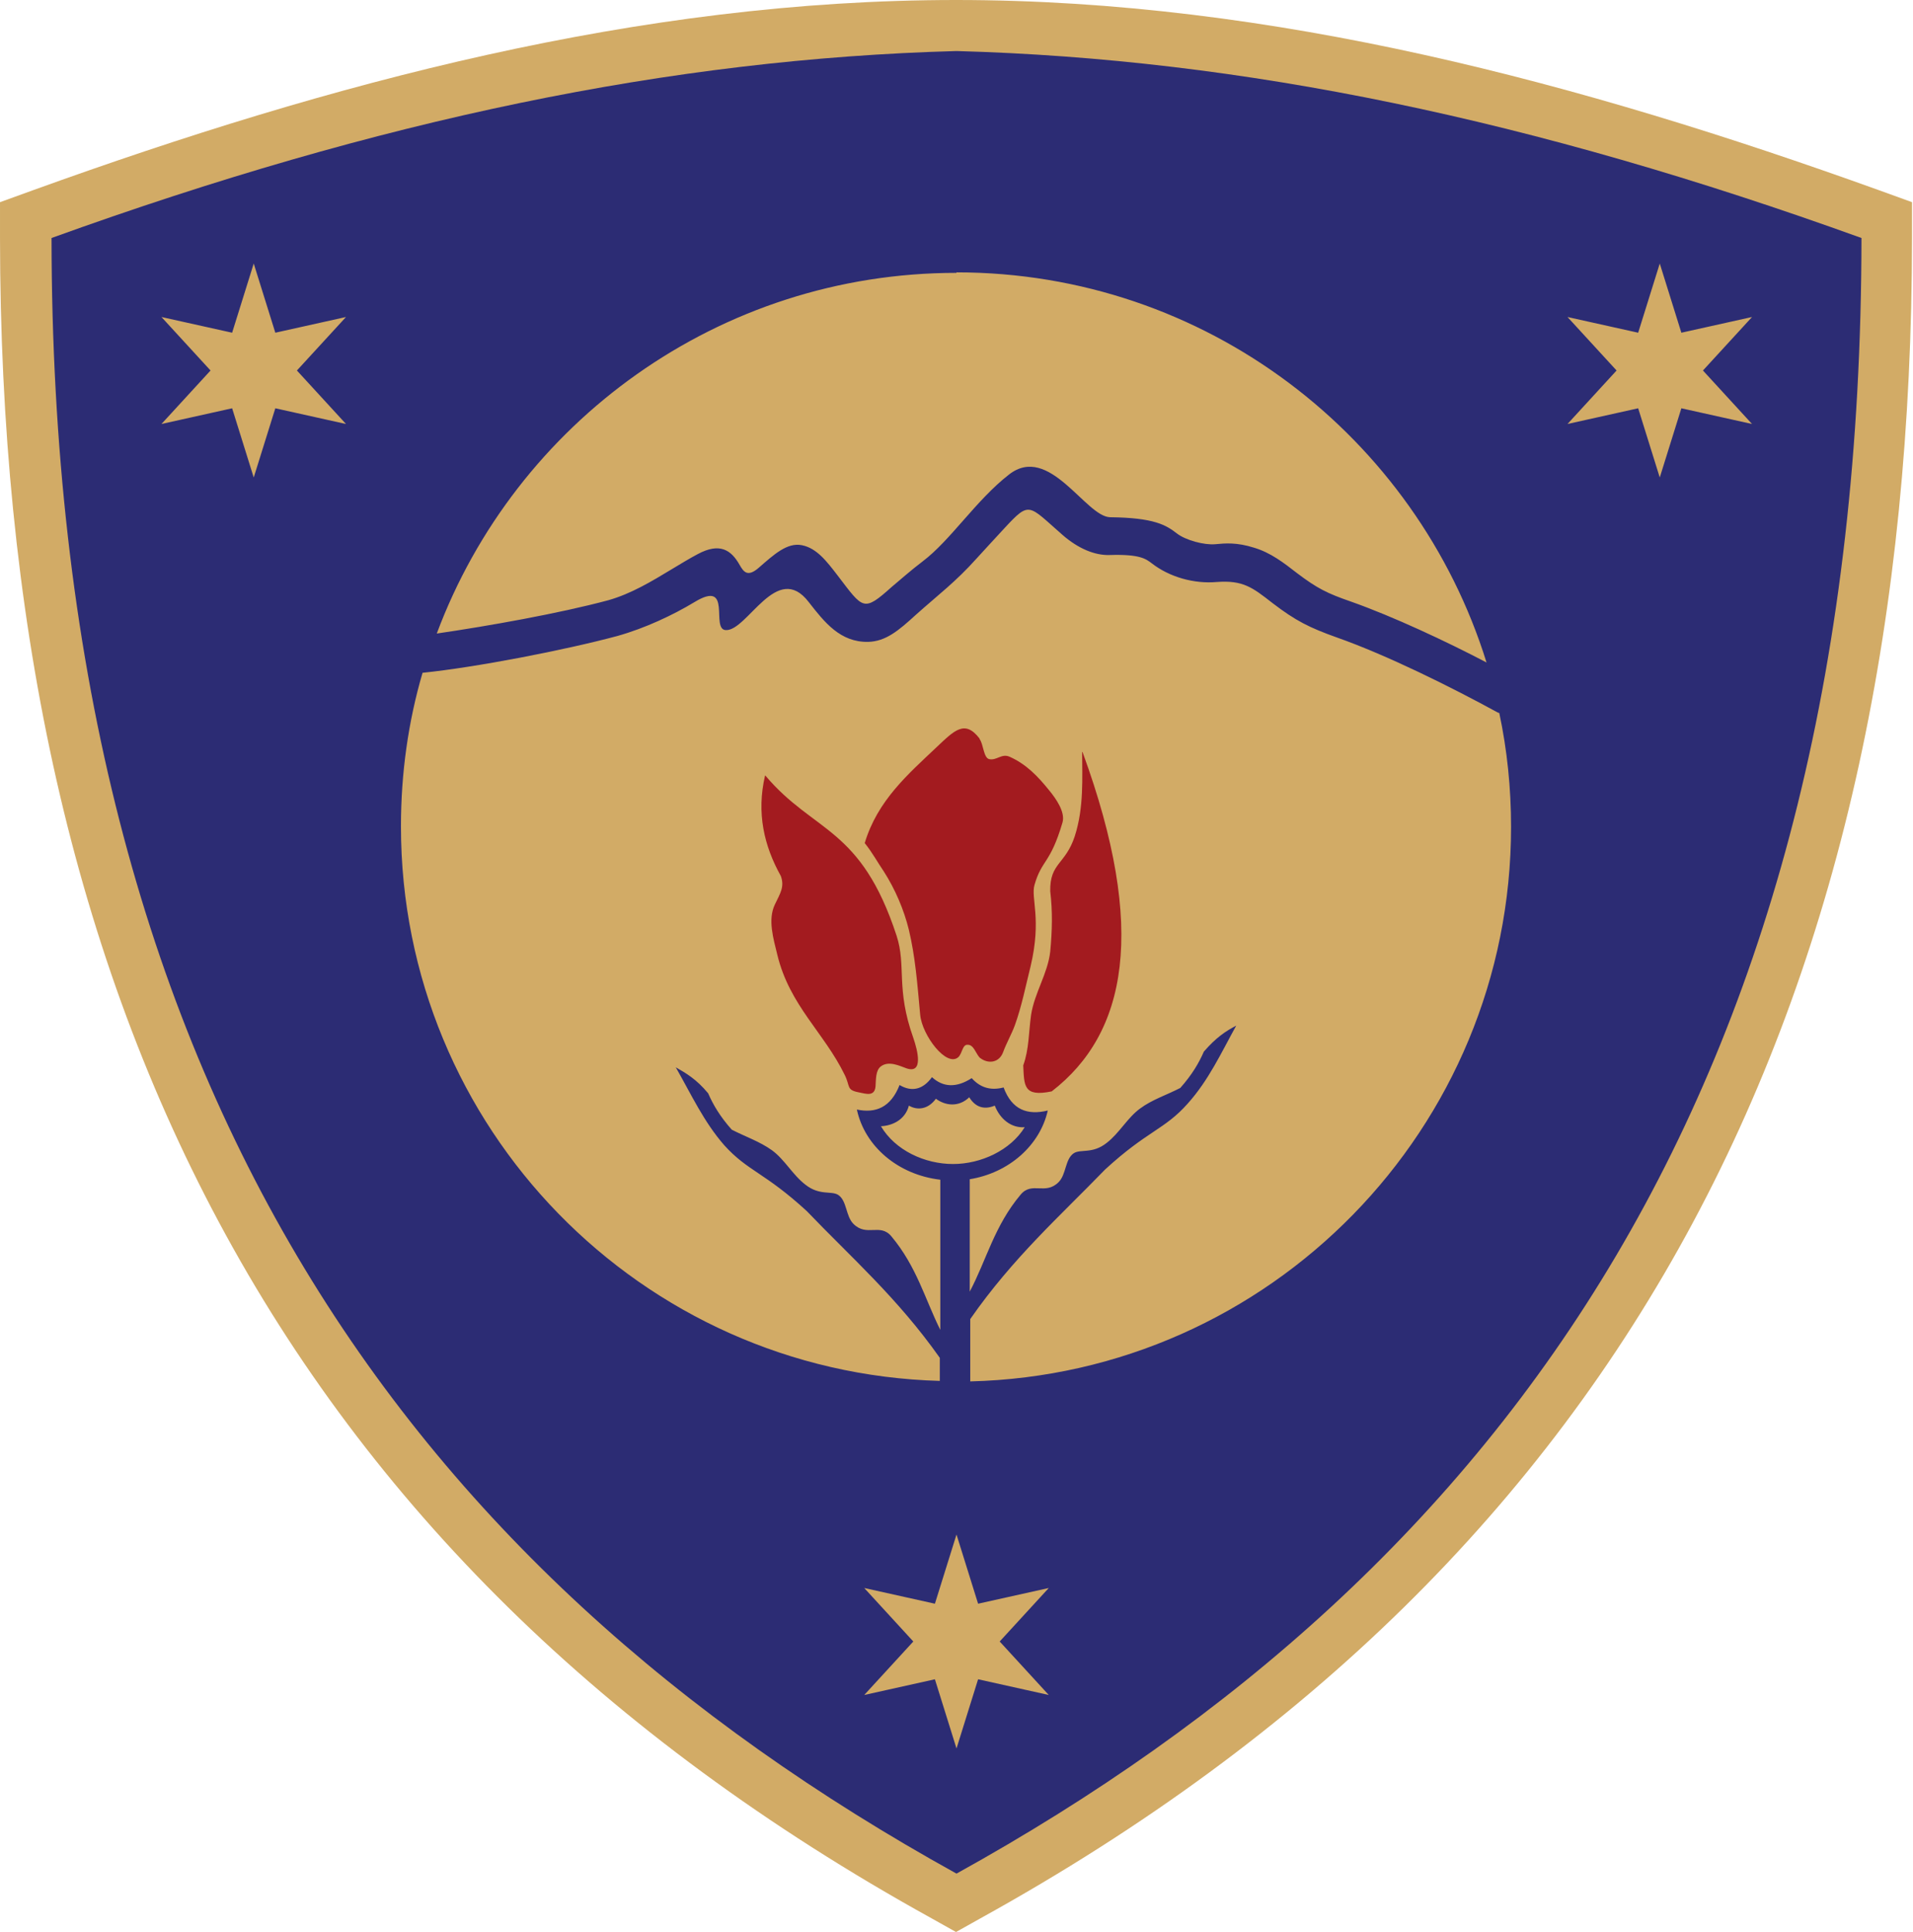 <svg clip-rule="evenodd" fill-rule="evenodd" height="3.937in" image-rendering="optimizeQuality" shape-rendering="geometricPrecision" text-rendering="geometricPrecision" viewBox="0 0 3.898 3.937" width="3.898in" xmlns="http://www.w3.org/2000/svg"><path d="m.069.387c.604-.218 1.233-.387 1.879-.387s1.276.17 1.879.387l.069.025-0.0.073c-.001 1.525-.556 2.682-1.898 3.424l-.05.028-.05-.028c-1.342-.742-1.897-1.899-1.898-3.424l-0-.073.069-.025z" fill="#d2ab66"/><path d="m1.949 3.818c-1.126-.623-1.843-1.623-1.844-3.333.67-.242 1.262-.365 1.844-.381.582.016 1.174.139 1.844.381-.001 1.71-.718 2.71-1.844 3.333zm0-3.263c.508 0 .937.335 1.08.795-.082-.043-.191-.094-.276-.124-.049-.017-.069-.027-.11-.058-.027-.021-.054-.042-.088-.052-.035-.011-.058-.009-.079-.007-.022.002-.06-.008-.078-.022-.022-.017-.046-.032-.136-.033-.05-.001-.124-.151-.206-.087-.067.052-.119.134-.176.177-.025.019-.045.037-.063.052-.058.052-.058.045-.11-.023-.023-.03-.043-.056-.073-.062-.03-.006-.057.019-.088.046-.023.02-.031.008-.039-.006-.017-.03-.04-.046-.085-.022-.017.009-.035.02-.055.032-.038.023-.081.049-.127.062-.1.027-.247.053-.35.068.16-.429.574-.735 1.059-.735zm.026 1.681c-.022.021-.049.017-.068.003-.016.022-.038.024-.055.014-.008.03-.035.041-.057.042.029.049.089.077.147.077.057 0 .117-.028.146-.075-.027.002-.05-.016-.061-.044-.024.01-.041.001-.052-.017zm1.08-.783c.016.075.024.153.024.232 0 .615-.491 1.115-1.102 1.13v-.127c.087-.125.183-.21.275-.305.086-.079.121-.081.168-.134.043-.048.068-.103.099-.159-.021.011-.041.024-.066.053-.01.023-.024.047-.048.074-.027.014-.058.024-.082.042-.026.019-.042.05-.068.07-.029.023-.053.012-.067.021-.018.012-.015.043-.031.059-.027.027-.054-.002-.077.025-.054.064-.07.134-.104.198v-.229c.08-.013.143-.069.159-.14-.041.01-.073-.001-.09-.047-.027.007-.048 0-.065-.019-.031.02-.058.019-.081-.002-.018.025-.041.031-.066.016-.018.046-.049.058-.087.05.016.075.084.133.17.143v.306c-.031-.062-.048-.129-.1-.191-.023-.027-.05.002-.077-.025-.016-.016-.013-.047-.031-.059-.014-.009-.038.002-.067-.021-.026-.02-.042-.051-.068-.07-.025-.018-.055-.028-.082-.042-.024-.027-.038-.051-.048-.074-.024-.029-.045-.041-.066-.053.032.056.057.111.099.159.048.053.082.055.168.134.09.094.185.177.271.299v.047c-.609-.017-1.098-.516-1.098-1.13 0-.109.015-.214.044-.313.108-.011.289-.046.397-.075.057-.016.114-.043.157-.069.079-.048.032.056.064.057.044.002.104-.142.169-.057.032.041.064.082.121.081.036-.001.062-.023.097-.055.047-.042.081-.067.124-.115.017-.019.037-.04.057-.062.052-.056.048-.047.118.014.032.028.066.042.096.041.062-.002.074.008.086.017.036.028.086.042.132.038.054-.004.073.011.114.043.047.036.075.05.131.07.102.036.231.1.328.153zm-1.106 1.674.044.141.144-.032-.1.109.1.109-.144-.032-.044.141-.044-.141-.144.032.1-.109-.1-.109.144.032zm-1.432-2.59.044.141.144-.032-.1.109.1.109-.144-.032-.044.141-.044-.141-.144.032.1-.109-.1-.109.144.032zm2.865 0 .044.141.144-.032-.1.109.1.109-.144-.032-.044.141-.044-.141-.144.032.1-.109-.1-.109.144.032z" fill="#2c2c74"/><path d="m1.56 1.581c.099.117.194.103.267.326.02.062-.002.107.034.208.009.026.021.074-.014.062-.014-.005-.036-.016-.052-.004-.011.008-.01.027-.011.041-.002.021-.019.015-.034.012-.026-.005-.017-.012-.029-.036-.042-.086-.112-.141-.137-.244-.008-.033-.02-.072-.005-.103.011-.023.02-.036.012-.058-.034-.061-.05-.128-.032-.205zm.645-.049c0.0.052.004.113-.015.172-.019.058-.051.054-.05.112.005.042.004.08-0.0.123-.005.045-.032.084-.039.129-.005.035-.004.07-.016.103.002.041-0.0.065.058.053.153-.118.195-.33.063-.691zm-.209-.026c.008.01.008.039.02.041.015.003.025-.012.041-.005.034.015.058.04.082.07.013.016.032.043.026.064-.025.085-.042.075-.057.127-.008.027.015.069-.008.166-.01.04-.018.081-.032.12-.007.019-.017.036-.024.055-.008.022-.031.025-.048.011-.008-.009-.012-.026-.024-.026-.011-.001-.011.017-.019.025-.024.022-.074-.044-.078-.086-.006-.066-.01-.118-.023-.173-.01-.041-.028-.083-.051-.119-.013-.019-.023-.038-.039-.058.026-.087.089-.141.146-.195.037-.035.058-.057.088-.018z" fill="#a31b1f"/></svg>